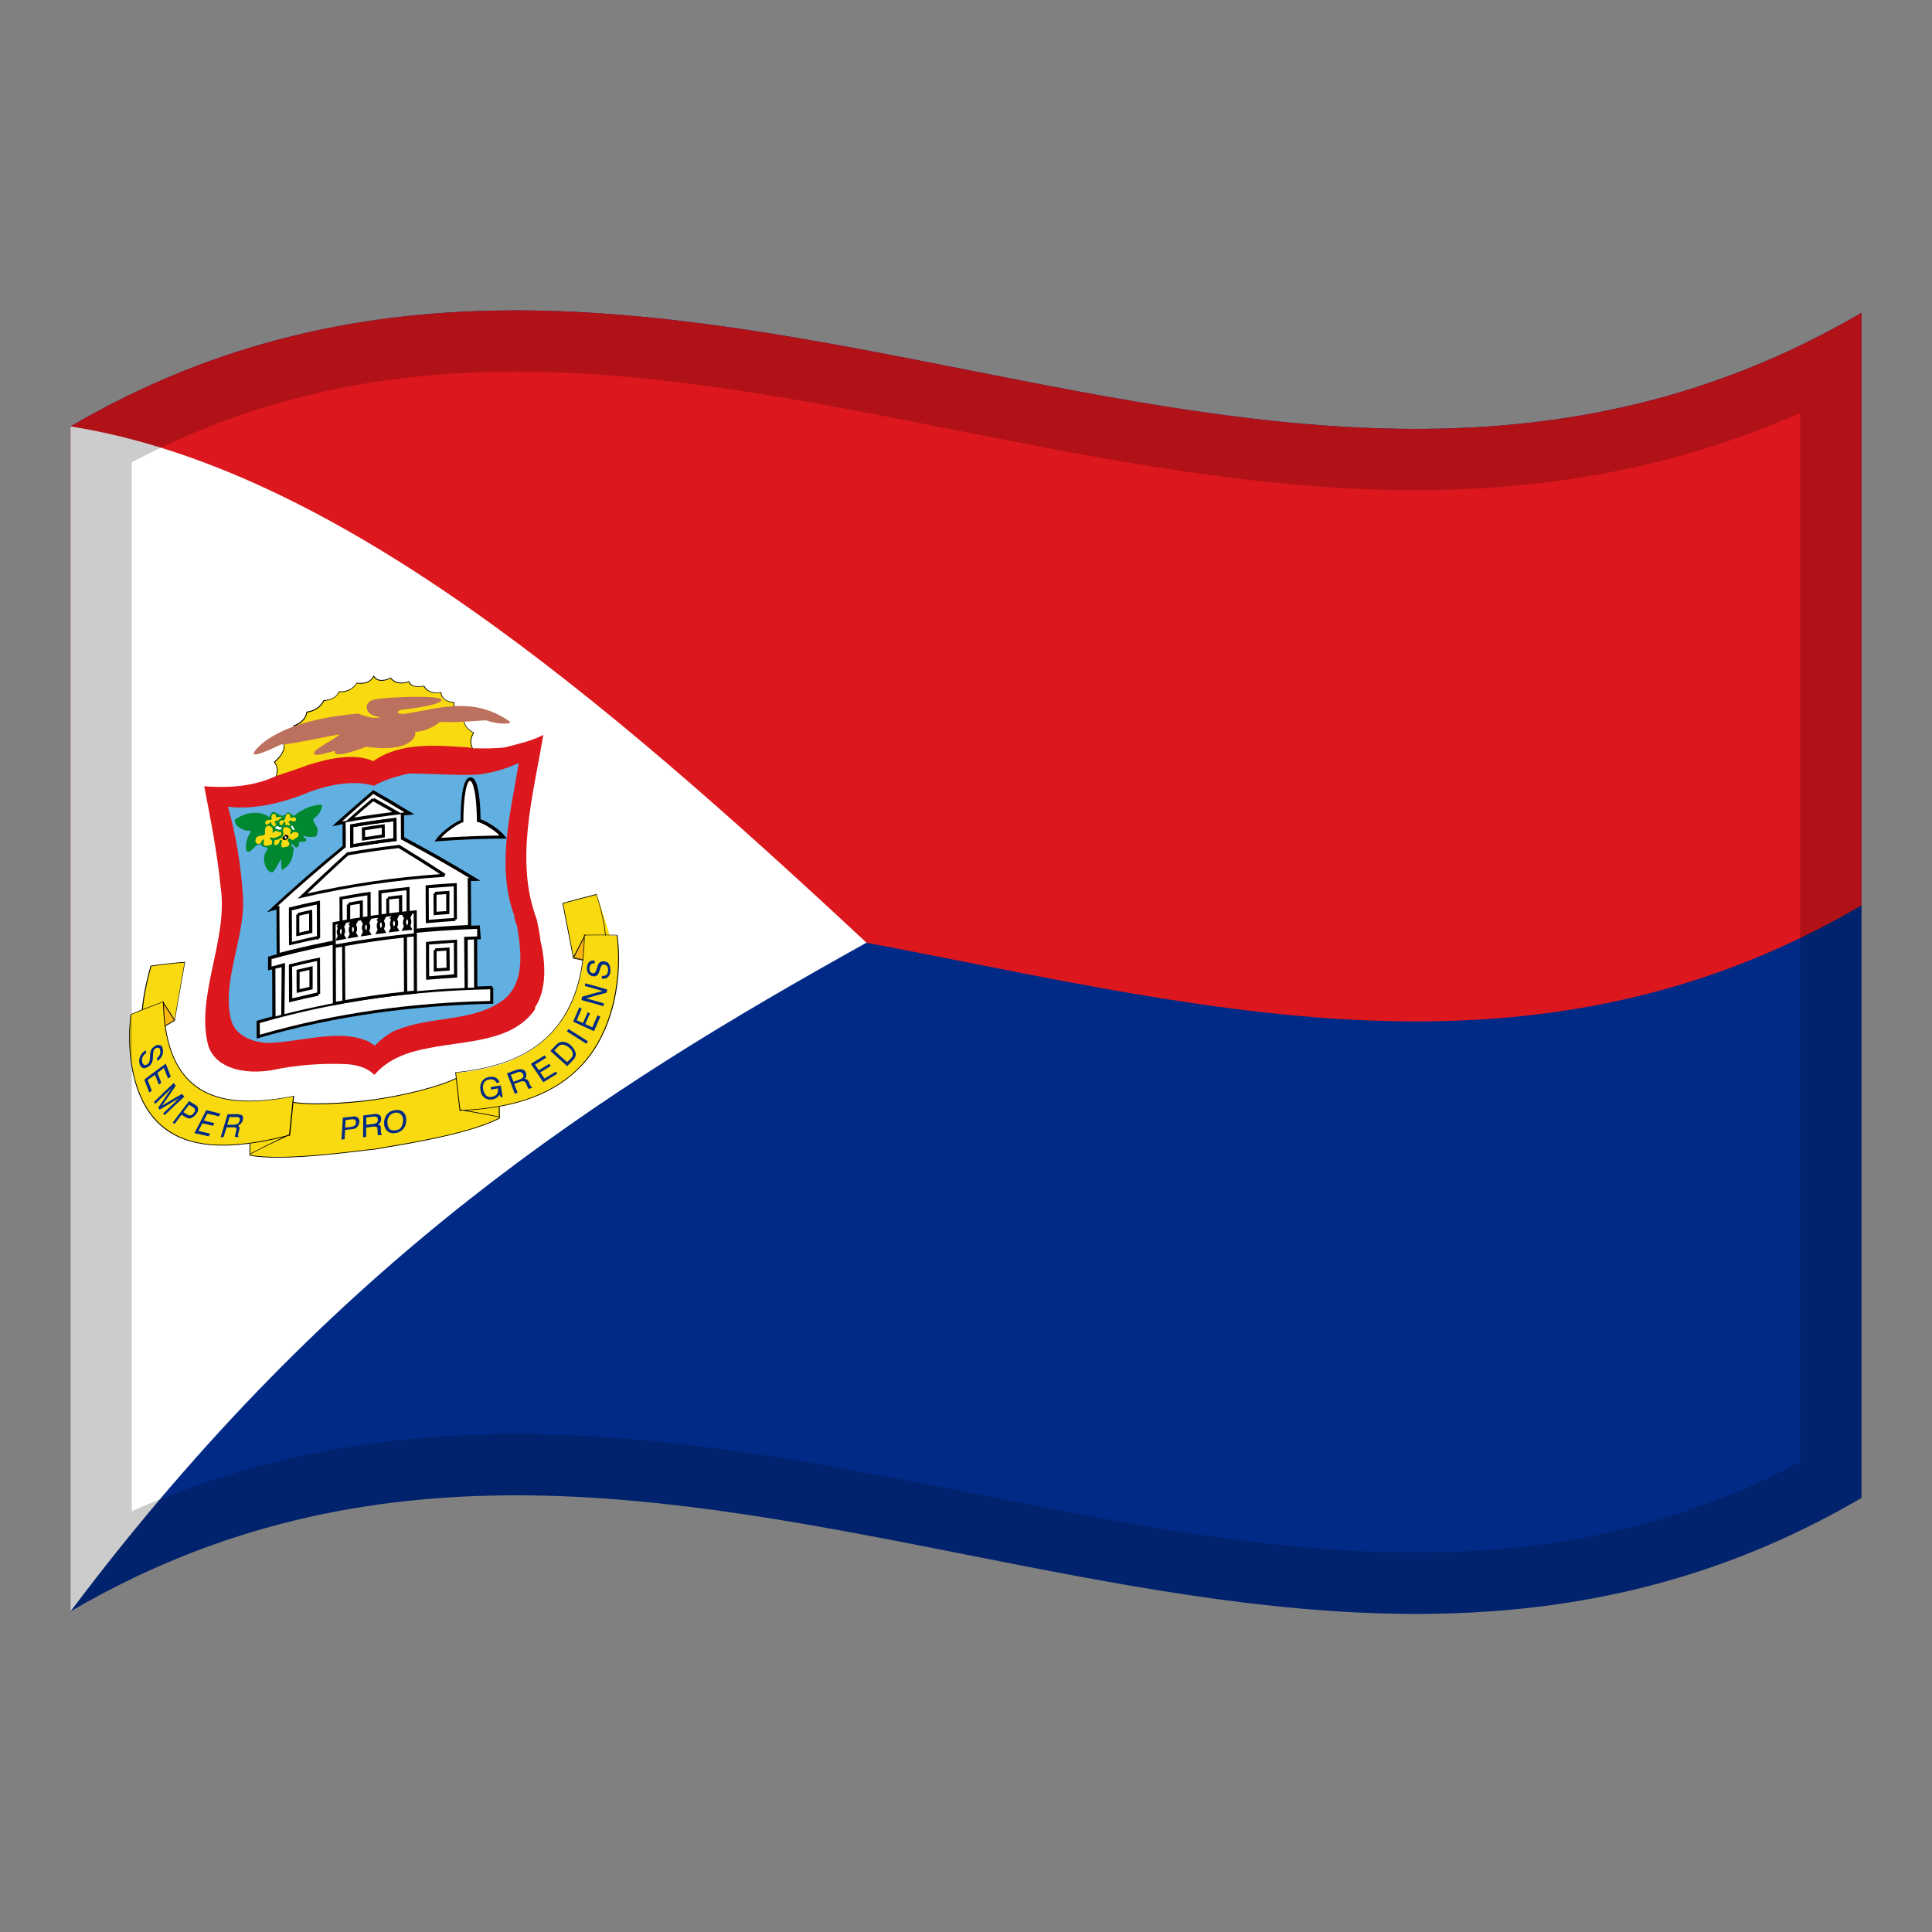 <?xml version="1.0" encoding="utf-8"?>
<!-- Generator: Adobe Illustrator 24.2.0, SVG Export Plug-In . SVG Version: 6.00 Build 0)  -->
<svg version="1.1" id="Layer_1" xmlns="http://www.w3.org/2000/svg" xmlns:xlink="http://www.w3.org/1999/xlink" x="0px" y="0px"
	 viewBox="0 0 1260 1260" style="enable-background:new 0 0 1260 1260;" xml:space="preserve">
<rect x="0" y="0" width="1260" height="1260" fill="#808080" stroke="none"/>
<style type="text/css">
	.st0{fill:#012A87;}
	.st1{fill:#DC171D;}
	.st2{fill:#FFFFFF;}
	.st3{fill:#FFFF00;}
	.st4{fill:#F9D90F;}
	.st5{fill:#62AFE1;}
	.st6{fill:#7E7E7E;}
	.st7{fill:#F9B60F;}
	.st8{fill:#BC715F;}
	.st9{fill:#008830;}
	.st10{opacity:0.2;enable-background:new    ;}
</style>
<g>
	<g>
		<path class="st0" d="M46,278.1v772.8c389.3-228,778.7,153.9,1168-74V204C824.7,432,435.3,50.2,46,278.1z"/>
		<path class="st1" d="M46,278.1v386.4c389.3-228,778.7,153.9,1168-74V204C824.7,432,435.3,50.2,46,278.1z"/>
		<path class="st2" d="M46,278.1v772.8c173-230.1,346.1-339.8,519.1-436.1C392.1,453.6,219,305.6,46,278.1z"/>
		<path class="st3" d="M302.8,467.5c0,0-7.2-1.5-6.7-9.3c0,0-7.8,0-8.5-6.5c0,0-7.8,1.9-11.2-4.2c0,0-7.6,2.2-9.8-2.8
			c0,0-7.4,3.4-11.7-2.3c0,0-7.8,4.1-11-1.3c-3.2,6.3-11,4.4-11,4.4c-2.3,3.9-6.9,6.2-11.7,5.7c-2.1,5.7-9.7,5.7-9.7,5.7
			c-2,4.1-6.3,7-11.2,7.6c-0.7,6.7-8.5,9.1-8.5,9.1c0.6,7.8-6.6,11.3-6.6,11.3c1.9,6.1-6.1,12.3-6.1,12.3c3.8,4.5,0.6,10.4,0.6,10.4
			c-0.1,1.9-0.1,3.7-0.2,5.6c43-11.3,85.9-17,129-18.5l0,0c0.1-2,0.1-4,0.2-6c-1.9-3.4-1.8-7.5,0.5-10.6
			C308.9,478.1,300.9,474.1,302.8,467.5z"/>
		<path class="st4" d="M308.2,494.6L308.2,494.6z"/>
		<path class="st4" d="M302.8,467.5c0,0-7.2-1.5-6.7-9.3c0,0-7.8,0-8.7-6.5c0,0-7.8,1.9-11.2-4.2c0,0-7.6,2.2-9.8-2.8
			c0,0-7.4,3.4-11.7-2.3c0,0-7.8,4.1-11.1-1.3c-3.2,6.3-11,4.4-11,4.4c-4.3,6.9-11.7,5.7-11.7,5.7c-2.1,5.7-9.7,5.7-9.7,5.7
			c-2,4.1-6.3,7-11.2,7.6c-0.7,6.7-8.5,9.1-8.5,9.1c0.6,7.8-6.6,11.3-6.6,11.3c1.9,6.1-6.1,12.3-6.1,12.4c3.8,4.5,0.6,10.4,0.6,10.4
			c-0.1,1.9-0.1,3.7-0.2,5.6c43-11.3,85.9-17,128.9-18.5l0.2-6c-1.9-3.4-1.8-7.5,0.5-10.6C308.8,478.1,300.9,474.1,302.8,467.5z"/>
		<path class="st4" d="M308.1,494.6L308.1,494.6L308.1,494.6z"/>
		<path d="M303,467.6l0.1-0.2h-0.2c-1.2-0.3-2.5-0.9-3.5-1.7c-2.3-1.8-3.3-4.2-3.1-7.5v-0.3h-0.2c-1.3-0.1-2.7-0.3-3.9-0.8
			c-2.6-0.9-4.2-3-4.4-5.6v-0.2l-0.2,0.1c-0.1,0-7.6,1.8-10.9-4.1l-0.1-0.1h-0.2c-0.1,0-7.4,2.1-9.5-2.7l-0.1-0.2h-0.3
			c-0.1,0-7.3,3.1-11.5-2.3l-0.1-0.1l-0.2,0.1c-0.1,0-7.6,4-10.8-1.2l-0.2-0.3l-0.2,0.4c-3.1,6-10.7,4.3-10.7,4.3h-0.2v0.1
			c-2.2,3.8-6.8,6-11.5,5.6h-0.2l-0.1,0.2c-2,5.5-9.3,5.5-9.4,5.5H211l-0.1,0.2c-2,4-6.1,6.8-10.9,7.3h-0.2v0.2
			c-0.7,6.4-8.2,8.8-8.3,8.8l-0.2,0.1v0.2c0.3,3-0.8,6-3,8.3c-0.9,1-2.2,2-3.4,2.7l-0.2,0.1l0.1,0.2c1.9,5.8-5.9,12-6,12.1l-0.2,0.2
			l0.1,0.2c3.7,4.3,0.7,10.1,0.6,10.2v0.1l-0.2,5.9c43-11.3,85.9-17,129-18.6h0.2v-0.2h0.2c0-2,0.1-4,0.1-6v-0.1v-0.1
			c-1.9-3.3-1.6-7.2,0.5-10.4l0.1-0.2l-0.2-0.1C308.8,477.8,301.2,473.9,303,467.6z M308.1,488.7c0,1.9-0.1,3.8-0.1,5.7
			c-42.8,1.6-85.6,7.1-128.4,18.4l0.2-5.2c0.3-0.6,2.9-6.2-0.5-10.4c1.3-1.2,7.5-6.7,6-12.3c4.2-2.4,6.8-6.7,6.6-11.2
			c1.3-0.5,7.6-3,8.4-9c4.8-0.6,9.1-3.5,11.1-7.6c1.1-0.1,7.6-0.5,9.7-5.7c4.8,0.4,9.4-1.9,11.7-5.7c1.1,0.2,7.8,1.3,10.9-4.2
			c3.2,4.6,9.8,1.6,11,1c4,5,10.5,2.8,11.7,2.3c2.1,4.5,8.7,3.1,9.8,2.8c3.2,5.4,9.8,4.5,11.1,4.2c0.9,5.8,7.2,6.4,8.5,6.5
			c-0.3,6.1,4.1,8.7,6.7,9.3c-1.4,6,4.7,9.7,6.1,10.4C306.4,481.2,306.3,485.3,308.1,488.7L308.1,488.7z"/>
		<path class="st1" d="M350.1,599.8c-14.7-38.7-2.1-81.9,4.2-120.5c-7.7,4-16.4,5.9-24.9,8.1c-6.9,0.9-14.5,0.7-21.4,0.6l-2.9-0.6
			l0,0c-20.3-1.2-43.6-3.7-61.6,9c-12.1-5.4-28.8-1.9-43.2,2.7c-7.7,3.1-16.9,5.5-25,9l-1.2,0.5c-14.7,5-28.1,5.1-40.9,4.2
			c4.1,21.4,8.5,43.3,10.8,66.5c4.8,33.7-16.9,71.3-8,103.2c5.4,14.8,24,18.2,41,15.5c16.1-3.4,32.4-4.7,48.9-4
			c2.8,0.2,5.7,0.6,8.3,1.4c3.8,1,7.2,2.9,10,5.6c9.3-10.9,22.8-15.2,36.2-17.6c24.1-4.9,53.8-3.8,68.5-25.1V657
			c8-11.8,6.9-30,3.5-43.7C352.1,608.5,350.9,604.3,350.1,599.8z"/>
		<path class="st5" d="M335.4,597.2L335.4,597.2c-11.9-32.8-2.3-67,2.9-99.6c-8.5,3.8-17.5,6.7-27.3,7.6
			c-14.7,0.6-30.1-0.8-44.4-0.7c-7.5,1.6-15.7,4-22.7,8c-12.7-3.9-28.4-1-41.9,3.9c-18.2,7.7-37.1,11.7-53.3,9.7
			c5.3,19,8.4,38.3,9.7,57.9c2,26.9-14.3,55.9-7.6,81.5c2.7,9.7,13.5,14.3,24,14.7c20.8-0.6,44.7-8.8,63.1-1.9
			c2.6,0.7,4.6,2.5,6.6,3.6c3.2-3.4,9.3-8.3,13.8-10c22.4-9.2,47.7-5.5,67.1-17.8c17.5-10.6,14.7-32.8,11.9-49.7
			C336.7,601.7,335.3,599.7,335.4,597.2z"/>
		<path class="st2" d="M262.6,546.7c0-5.2,0-10.5-0.1-15.8l4.5-0.5c-7.8-4.7-15.8-9.3-23.6-13.9c-7.8,6.7-15.7,13.7-23.5,20.7
			c1.5-0.3,3-0.5,4.5-0.8l0.1,15.8c-15.7,12.9-31.3,26.6-47.1,40.8l3.7-0.9c0,10.2,0.1,20.4,0.2,30.7
			c41.6-10.9,83.1-16.6,124.7-18.4l0,0c-0.1-10.2-0.1-20.5-0.2-30.7l3.8-0.1C294.1,564,278.4,555.1,262.6,546.7z"/>
		<path d="M263.6,546l-0.1-14.2c2.3-0.2,4.4-0.5,6.7-0.7c-9-5.5-17.8-10.7-26.8-15.8c-8.9,7.7-17.8,15.4-26.7,23.5
			c2.3-0.4,4.4-0.8,6.7-1.3c0,4.7,0,9.5,0.1,14.2c-16.5,13.5-33,27.9-49.4,43.2c2.1-0.5,4.1-1.2,6.2-1.7c0,10.2,0.1,20.4,0.2,30.7
			c41.9-11.1,83.8-16.8,125.8-18.6h0.6c0.1-0.3,0.3-0.5,0.4-0.8c-0.1-10-0.1-20-0.2-29.9l6.2-0.2C296.7,564.3,280.2,554.8,263.6,546
			z M305,572.6l0.2,30.7c-40.9,1.8-81.8,7.4-122.8,18.1c-0.1-10.2-0.1-20.4-0.2-30.7l-1.3,0.3c14.8-13.5,29.8-26.4,44.6-38.5
			c0-5.8,0-11.5-0.1-17.2l-2.4,0.4c6.8-6.1,13.6-12.1,20.4-17.9c6.8,3.9,13.7,7.9,20.5,12l-2.5,0.3c0,5.8,0.1,11.5,0.1,17.3
			c14.9,7.9,29.9,16.3,44.8,25.3L305,572.6z"/>
		<path class="st2" d="M168.4,666.6l0.1,9.6c50.8-14.7,101.6-21.3,152.3-22.4c0-3.2,0-6.4,0-9.6l0,0
			C269.9,645.2,219.1,651.8,168.4,666.6z"/>
		<path d="M320.9,644.1c0-0.3,0.1-0.6,0.1-0.9l-1.3-0.4v0.3c-50.5,1.2-100.8,7.7-151.4,22.4l-1,0.3l0.1,11.5
			c51.4-15,102.9-21.6,154.3-22.7c0-3.6,0-7,0-10.6L320.9,644.1z M169.5,674.8l-0.1-7.6c50.1-14.5,100.2-21,150.3-22
			c0,2.5,0,5,0,7.6C269.6,653.9,219.5,660.4,169.5,674.8z"/>
		<path class="st2" d="M184.6,629.2c-2.1,0.5-4.1,1.2-6.2,1.7l0,0c2.1-0.5,4.1-0.9,6.2-1.5V629.2z"/>
		<path class="st2" d="M178.4,630.9c0,10.8,0.1,21.6,0.1,32.3c1.9-0.5,3.8-1.1,5.7-1.5l0.3-32.3
			C182.6,629.8,180.5,630.3,178.4,630.9z"/>
		<path class="st2" d="M184.3,662v-0.3l0,0V662z"/>
		<path class="st2" d="M303.7,644.6v-0.4l0,0V644.6z"/>
		<path class="st2" d="M311.8,604.5c-45.3,1.6-90.7,7.6-136.1,20.1v6.9l2.7-0.6v-0.1c2.1-0.5,4.1-1.2,6.2-1.7v0.3l0,0
			c-0.1,10.8-0.2,21.5-0.4,32.3c38.9-9.9,79-15.8,119.5-17.4c-0.1-10.8-0.2-21.6-0.3-32.5c2.1-0.1,4.1-0.2,6.3-0.3l0,0l2.3-0.1
			L311.8,604.5z"/>
		<path class="st2" d="M303.4,611.8c0.1,10.8,0.2,21.6,0.3,32.5l0,0C303.6,633.5,303.6,622.6,303.4,611.8c2.2-0.1,4.2-0.2,6.2-0.2
			l0,0C307.5,611.5,305.4,611.6,303.4,611.8z"/>
		<path class="st2" d="M303.7,644.3c2.1-0.1,4-0.2,6.1-0.2l-0.1-32.5c-2.1,0.1-4.1,0.2-6.1,0.2C303.6,622.6,303.6,633.4,303.7,644.3
			z"/>
		<path d="M193.4,632.5c0,5,0,10.1,0.1,15.1c3.5-0.8,6.9-1.7,10.4-2.4c0-5,0-10.1,0-15.1C200.4,630.9,196.9,631.7,193.4,632.5z
			 M195.4,645.1c0-3.7,0-7.5,0-11.1c2.2-0.5,4.2-0.9,6.4-1.5c0,3.7,0,7.5,0,11.1C199.7,644.2,197.6,644.6,195.4,645.1L195.4,645.1z"
			/>
		<path d="M277.8,614.3c0,8.2,0,16.5,0.1,24.7c6.8-0.6,13.5-1,20.3-1.5l-0.1-24.7C291.3,613.2,284.5,613.6,277.8,614.3z
			 M279.9,636.7l-0.1-20.7c5.4-0.4,10.8-0.8,16.2-1.2c0,6.8,0.1,13.8,0.1,20.6C290.7,635.9,285.4,636.3,279.9,636.7z"/>
		<path d="M293.1,596.1c0-5,0-10.1,0-15.1c-3.1,0.2-6.3,0.4-9.4,0.6v1l-1,0.1l0.1,14.2C286.1,596.6,289.6,596.3,293.1,596.1z
			 M291,583.1c0,3.7,0,7.5,0,11.1c-2.1,0.1-4.2,0.3-6.3,0.4c0-3.7,0-7.5,0-11.1C286.8,583.4,288.9,583.3,291,583.1L291,583.1z"/>
		<path d="M297,600.6v-1l1-0.1l-0.1-23.6c-6.8,0.4-13.5,0.8-20.3,1.5c0,8.2,0,16.5,0.1,24.7C284.1,601.5,290.6,601,297,600.6z
			 M295.9,578c0,6.9,0.1,13.8,0.1,20.7c-5.5,0.3-10.8,0.7-16.3,1.2l-0.1-20.7C285.1,578.8,290.5,578.4,295.9,578z"/>
		<path d="M312.9,603.5c-46,1.5-92.1,7.6-138.1,20.4v8.9l2.7-0.6c0,10.5,0.1,21,0.1,31.4l2.1-0.5c0-10.5-0.1-20.9-0.1-31.4
			c1.3-0.3,2.8-0.6,4.1-0.9l-0.3,31.7l2.1-0.5c0.1-11.2,0.2-22.5,0.4-33.7l0,0V628c-2.8,0.7-5.5,1.5-8.2,2.2l0,0l-0.6,0.2v-4.9
			c44.7-12.2,89.4-18.2,134.1-19.7c0,1.7,0,3.3,0,4.9c-2.9,0.1-5.7,0.2-8.5,0.3l0.3,33.9l0,0l2.1-0.1l-0.1-31.9l4.1-0.2l0.1,31.5
			l2.1-0.1c0-10.5-0.1-21-0.1-31.5h2.4L312.9,603.5z"/>
		<path d="M262.3,598.8c0-5,0-10.1,0-15.1c-3.1,0.3-6.3,0.7-9.4,1.2v1l-1,0.1c0,4.7,0,9.5,0.1,14.2
			C255.4,599.6,258.8,599.2,262.3,598.8z M260.2,585.9c0,3.7,0,7.5,0,11.1c-2.1,0.2-4.2,0.5-6.3,0.7l-0.1-11.1
			C256,586.3,258.1,586.1,260.2,585.9z"/>
		<path d="M266.2,603.1v-1l1-0.1c0-7.9-0.1-15.8-0.1-23.6c-6.8,0.7-13.5,1.5-20.3,2.4c0,8.2,0.1,16.4,0.1,24.7
			C253.4,604.6,259.8,603.8,266.2,603.1z M265.1,580.6c0,6.9,0.1,13.8,0.1,20.7c-5.5,0.5-10.8,1.2-16.3,1.9l-0.1-20.6
			C254.3,581.8,259.7,581.2,265.1,580.6L265.1,580.6z"/>
		<path d="M188.4,629l0.1,24.7c6.4-1.6,12.9-3,19.3-4.4v-1l1-0.2c0-7.9-0.1-15.8-0.1-23.6C201.9,625.7,195.2,627.3,188.4,629z
			 M190.6,651.1c0-6.8,0-13.8-0.1-20.6c5.5-1.4,10.8-2.6,16.3-3.8c0,6.8,0,13.8,0.1,20.6C201.4,648.5,196,649.8,190.6,651.1
			L190.6,651.1z"/>
		<path d="M206.7,612.5v0.6l2.1-1.5l-0.1-24.3c-6.8,1.4-13.5,2.9-20.3,4.6c0,8.2,0,16.4,0.1,24.6
			C194.5,615.2,200.6,613.7,206.7,612.5z M206.6,589.9l0.1,20.6c-5.5,1.2-10.8,2.4-16.3,3.8c0-6.8,0-13.8-0.1-20.6
			C195.8,592.3,201.1,591.1,206.6,589.9z"/>
		<path d="M203.7,608.4c0-5,0-10.1-0.1-15.1c-3.1,0.6-6.3,1.4-9.4,2.1v0.9l-1,0.2c0,4.7,0,9.5,0,14.1
			C196.8,610,200.3,609.1,203.7,608.4z M201.6,595.7c0,3.7,0,7.5,0,11.1c-2.2,0.4-4.2,0.9-6.4,1.5c0-3.7,0-7.5,0-11.1
			C197.4,596.6,199.6,596.2,201.6,595.7z"/>
		<path d="M283.8,618.5v1l-1,0.1c0,4.7,0.1,9.5,0.1,14.1c3.5-0.3,6.9-0.5,10.4-0.7l-0.1-15.1C290,618.1,286.9,618.3,283.8,618.5z
			 M284.8,631.5l-0.1-11.1c2.2-0.1,4.2-0.3,6.4-0.4c0,3.7,0,7.5,0.1,11.1C289.1,631.3,287,631.4,284.8,631.5z"/>
		<path d="M241.8,606.2c0-8.2-0.1-16.4-0.1-24.6c-6.8,0.9-13.5,2.1-20.3,3.4l0.1,24.7C228.2,608.3,235,607.2,241.8,606.2z
			 M239.6,583.9c0,6.8,0,13.8,0.1,20.6c-5.5,0.8-10.8,1.7-16.3,2.7c0-6.8,0-13.8-0.1-20.6C228.8,585.6,234.3,584.8,239.6,583.9z"/>
		<path d="M236.7,602.3c0-5,0-10.1-0.1-15.2c-3.1,0.5-6.3,1-9.4,1.6v1.1l-1,0.2c0,4.7,0,9.5,0,14.1
			C229.8,603.4,233.3,602.7,236.7,602.3z M234.7,589.4c0,3.7,0,7.5,0,11.1c-2.2,0.3-4.2,0.6-6.3,1c0-3.7,0-7.3,0-11.1L234.7,589.4z"
			/>
		<path class="st2" d="M270.7,594.7c-17.7,1.7-35.3,4.2-52.8,7.6c0.1,17.4,0.1,34.8,0.2,52.2c17.5-3.4,35.1-5.9,52.8-7.6
			C270.9,629.5,270.8,612.1,270.7,594.7L270.7,594.7z"/>
		<path d="M258.6,548.5l-0.1-15.1c-10.1,1.2-20.1,2.6-30.2,4.4c0,5,0,10.1,0.1,15.1C238.5,551.2,248.6,549.7,258.6,548.5z
			 M256.5,535.6c0,3.7,0,7.5,0,11.1c-8.8,1-17.4,2.3-26.2,3.8c0-3.7,0-7.5,0-11.1C239.1,537.9,247.8,536.7,256.5,535.6L256.5,535.6z
			"/>
		<path d="M271.8,593.6c-18.4,1.8-36.8,4.4-54.9,7.9l0.2,54.2c18.1-3.5,36.5-6.1,54.9-7.8c-0.1-17.7-0.1-35.5-0.2-53.2V593.6z
			 M218.9,603.1c17-3.3,33.9-5.6,50.9-7.3l0.1,12.9c-17,1.7-33.9,4.1-50.9,7.2C218.9,611.8,218.9,607.4,218.9,603.1L218.9,603.1z
			 M219.1,653.3l-0.1-35.2l4.1-0.7l0.2,35.2L219.1,653.3z M225.2,652.2c-0.1-11.8-0.1-23.5-0.2-35.2c12.8-2.3,25.5-4.1,38.3-5.5
			l0.2,35.3C250.8,648.1,238,649.9,225.2,652.2L225.2,652.2z M265.6,646.5l-0.2-35.3c1.4-0.2,3-0.3,4.4-0.4
			c0,11.8,0.1,23.5,0.1,35.3L265.6,646.5z"/>
		<path d="M226.4,555.9c-10.8,9.8-21.5,19.8-32.3,30.2c31.4-7.5,63.6-12.2,95.9-14.3v-1c0.2-0.3,0.4-0.5,0.6-0.8
			c-10-6.6-20.1-12.9-30.1-19C249.2,552.3,237.9,553.9,226.4,555.9z M200.4,582.7c9-8.5,17.8-16.8,26.8-24.9
			c10.9-1.9,21.8-3.5,32.8-4.7c9,5.5,18,11.1,27,17C257.8,572.1,228.8,576.4,200.4,582.7L200.4,582.7z"/>
		<path d="M228.4,537.7l0.1,15.1c10.1-1.7,20.1-3.2,30.2-4.4l-0.1-15.1C248.5,534.5,238.4,535.9,228.4,537.7z M230.5,550.5
			c0-3.7,0-7.5,0-11.1c8.7-1.5,17.4-2.7,26.2-3.8c0,3.7,0,7.5,0,11.1C247.9,547.8,239.2,549.1,230.5,550.5z"/>
		<path d="M244,520.4l-0.6,0.9l-0.6-0.7c-6.1,5.1-12.1,10.4-18.1,15.8l0,0c12.6-2.2,25-4.1,37.6-5.5l0,0
			C256.2,527.3,250.1,523.9,244,520.4z M231,533.2c4.1-3.6,8.2-7.1,12.4-10.6c4.1,2.3,8.3,4.6,12.5,7
			C247.6,530.7,239.3,531.8,231,533.2L231,533.2z"/>
		<path d="M236,539.7l0.1,8.6c4.9-0.8,10-1.5,14.9-2.2l-0.1-8.6C246,538.1,241,538.9,236,539.7z M238.1,545.9v-4.5
			c3.6-0.5,7.3-1,10.9-1.6c0,1.5,0,3,0,4.5C245.4,544.9,241.7,545.4,238.1,545.9L238.1,545.9z"/>
		<path class="st2" d="M312.3,535.1c0-9-1.1-27.3-5.6-27l0,0c-4.5,0.1-5.5,18.4-5.5,27.5c-3.8,1.3-12.2,7-15.9,12.1
			c14.3-1.1,28.6-1.7,43-1.8C324.6,541.1,316.2,535.9,312.3,535.1z"/>
		<path d="M220.4,602.3v1l-0.9,0.6l0.8,1.3c-0.9,1.7-0.9,3.6,0,5.2l-1.5,3.1c2.4-0.4,4.7-0.8,7.1-1.3l-1.5-2.5
			c0.9-1.6,0.9-3.6,0-5.1c0.5-1.2,1.1-2.2,1.6-3.4l0,0C224.1,601.7,222.2,602,220.4,602.3z M222.5,604l-0.2,0.4l-0.2-0.3L222.5,604z
			 M222.1,611l0.2-0.3l0.1,0.2L222.1,611z M222.3,609.5L222.3,609.5c-0.2-0.3-1.2-2.3,0-3.8l0.1-0.1
			C223.1,606.9,223.1,608.4,222.3,609.5z"/>
		<path d="M313.4,534.3c0-4.4-0.4-22.7-4.5-26.5c-0.5-0.5-1.2-0.8-2.1-0.8l0,0l0,0c-0.8,0-1.5,0.4-2.1,0.9c-3.9,4-4.3,20.7-4.3,26.9
			c-4.1,1.7-11.9,7.1-15.7,12.2l-1.3,1.8c15.7-1.2,31.4-1.9,47.1-1.9l-1.2-1.6C325.4,540.5,317.5,535.6,313.4,534.3z M287.6,546.4
			c4-4.4,10.8-8.9,13.9-10l0.7-0.2v-0.7c0-10.7,1.1-23.4,3.7-26c0.3-0.3,0.5-0.4,0.6-0.3c0-0.3,0-0.6,0-0.9v0.9c0.1,0,0.3,0,0.6,0.3
			c2.6,2.4,3.9,14.8,3.9,25.7v0.7l0.7,0.2c3.2,0.7,10,4.6,14.1,8.8C313.3,545.1,300.5,545.6,287.6,546.4L287.6,546.4z"/>
		<path d="M228.2,600.9v1l-0.9,0.6l0.8,1.4c-0.9,1.7-0.9,3.6,0,5.2l-1.5,3c2.4-0.4,4.7-0.8,7.1-1.2c-0.5-0.8-1-1.8-1.5-2.6
			c0.9-1.6,0.9-3.6,0-5.1c0.5-1,1.1-2.2,1.6-3.3C231.9,600.3,230.1,600.6,228.2,600.9z M230.4,602.6l-0.2,0.4l-0.2-0.3L230.4,602.6z
			 M229.9,609.7l0.1-0.3l0.1,0.2L229.9,609.7z M230.2,608.2L230.2,608.2c-0.2-0.4-1.2-2.3,0-3.8l0.1-0.1l0,0
			C230.2,604.3,231.6,605.9,230.2,608.2L230.2,608.2z"/>
		<path d="M235.1,599.8c0.5,0.9,1,1.8,1.6,2.7c-0.9,1.7-0.9,3.6,0,5.2c-0.5,1-1,2-1.5,3c2.4-0.3,4.7-0.7,7.1-1
			c-0.5-0.9-1-1.8-1.5-2.7c0.9-1.6,0.9-3.6,0-5.1l1.6-3.3C239.9,599,237.5,599.4,235.1,599.8z M238.9,601.3l-0.2,0.4l-0.2-0.3
			L238.9,601.3z M238.6,608.3l0.2-0.3l0.1,0.2L238.6,608.3z M238.7,606.8L238.7,606.8c-0.2-0.4-1.2-2.3,0-3.8l0.1-0.1
			C239.5,604.1,239.5,605.7,238.7,606.8L238.7,606.8z"/>
		<path d="M255.1,596.9v1l-0.9,0.6c0.3,0.4,0.5,0.9,0.8,1.4c-0.9,1.7-0.9,3.6-0.1,5.2c-0.5,1-1,2-1.5,3c2.4-0.3,4.7-0.6,7.1-0.8
			l-1.5-2.7c0.9-1.6,0.9-3.5,0-5.1c0.5-1,1.1-2.1,1.6-3.3C258.8,596.5,256.9,596.7,255.1,596.9z M257.1,598.7l-0.2,0.4l-0.2-0.3
			L257.1,598.7z M256.8,605.8l0.2-0.3l0.2,0.3H256.8z M256.9,604.3L256.9,604.3c-0.3-0.4-1.2-2.3,0-3.8l0.1-0.1
			C257.9,601.7,257.8,603.1,256.9,604.3L256.9,604.3z"/>
		<path d="M246.4,598.1v1l-0.8,0.6l0.8,1.4c-0.9,1.7-0.9,3.6-0.1,5.2c-0.5,1-1,2-1.5,3c2.4-0.3,4.7-0.6,7.1-0.9l-1.5-2.7
			c0.9-1.6,0.9-3.5,0-5.1c0.5-1,1.1-2.2,1.6-3.3C250.1,597.6,248.3,597.9,246.4,598.1z M248.6,599.8l-0.2,0.4l-0.2-0.3L248.6,599.8z
			 M248.3,606.9l0.2-0.3l0.2,0.3H248.3z M248.4,605.3L248.4,605.3c-0.3-0.4-1.2-2.4,0-3.8l0.1-0.1
			C249.3,602.7,249.2,604.3,248.4,605.3L248.4,605.3z"/>
		<path d="M261.9,596.2c0.5,0.9,1.1,1.9,1.6,2.7c-0.9,1.7-0.9,3.6-0.1,5.2l-1.5,3c2.4-0.3,4.7-0.5,7.1-0.7l-1.4-2.7
			c0.9-1.6,0.9-3.6,0-5.1c0.5-1,1.1-2.1,1.6-3.3C266.7,595.6,264.4,595.9,261.9,596.2z M265.7,597.8l-0.2,0.4l-0.2-0.4H265.7z
			 M265.3,604.8l0.2-0.3l0.2,0.3H265.3z M265.5,603.4l-0.1,0.1c-0.2-0.4-1.2-2.4,0-3.9l0.1-0.1C266.4,600.6,266.4,602.2,265.5,603.4
			L265.5,603.4z"/>
		<path class="st4" d="M244.7,717.1L244.7,717.1z"/>
		<path class="st4" d="M300.2,701.9c-11.4,6.4-35.7,12.3-55.5,15.2l0,0c-19.8,2.6-44.8,4-56.2,1.2c-8.3,1.4-16.8,2.9-25.1,4.7
			l-0.3,30.5c21.3,4.3,71-2.9,81.8-3.9c10.8-2.1,59.8-8.9,81.1-20.3l-0.5-30.3C316.9,699.7,308.5,700.8,300.2,701.9z"/>
		<path d="M300.1,701.7L300.1,701.7c-11,6.1-34.5,12.1-55.1,15.1l-0.5,0.1l0,0c-20.7,2.8-45.3,3.8-56.1,1.2
			c-8.4,1.4-16.8,2.9-25.2,4.7H163l-0.3,30.7v0.1h0.1c21.7,4.4,71.2-3,81.4-3.9l0.9-0.1c10.1-2,59.2-8.8,80.8-20.2l0.1-0.1
			c-0.2-10.3-0.3-20.5-0.5-30.8C317,699.5,308.5,700.5,300.1,701.7z M244.6,716.9L244.6,716.9z M245.1,749.1l-0.4,0.1
			c-9.1,0.7-59.5,8.3-81.5,4c0.1-10,0.2-20.1,0.3-30c8.2-1.8,16.6-3.3,24.8-4.6c10.9,2.7,35.6,1.7,56.3-1.2l0,0l0.4-0.1
			c20.6-3,44.2-9,55.2-15.1c8.2-1.2,16.5-2.1,24.7-3l0.5,29.9C304,740.4,255.2,747.1,245.1,749.1z"/>
		<path class="st4" d="M98.4,629.9c-9.1,31.2-5.5,48.2-5.5,48.2c7-4.3,13.9-8.4,20.9-12.4c2.3-12.7,4.4-25.5,6.7-38.2
			C113.1,628.1,105.8,629,98.4,629.9L98.4,629.9z"/>
		<path d="M98.4,629.8l-0.2,0.1c-9,30.9-5.6,48.2-5.5,48.3v0.2c7-4.4,14.1-8.5,21.1-12.5l0.2-0.1c2.2-12.8,4.4-25.6,6.7-38.3v-0.2
			C113.3,627.9,105.9,628.7,98.4,629.8L98.4,629.8z M120.3,627.8c-2.2,12.6-4.4,25.2-6.6,37.8c-6.8,3.9-13.7,8-20.5,12.2
			c-0.3-2-2.8-18.9,5.5-47.6C105.8,629.2,113,628.3,120.3,627.8L120.3,627.8z"/>
		<path class="st6" d="M93,678.1c7-4.4,13.9-8.7,20.9-12.8c-2.6-4-5.2-7.9-7.6-11.8C101.7,661.6,97.4,669.8,93,678.1z"/>
		<path class="st7" d="M106.1,653.5c-4.4,8.1-8.9,16.3-13.2,24.6c7-4.4,13.9-8.7,20.9-12.8l0,0C111.3,661.3,108.7,657.4,106.1,653.5
			z"/>
		<path d="M106.2,653c-4.6,8.5-9.3,17-13.8,25.6c7.1-4.6,14.3-8.9,21.4-13.1v-0.2l0.2-0.2C111.5,661.1,108.8,657,106.2,653z
			 M93.5,677.5c4.2-7.9,8.4-15.8,12.7-23.5c2.5,3.8,4.9,7.6,7.3,11.3C106.8,669.2,100.2,673.3,93.5,677.5z"/>
		<path class="st4" d="M106.6,653.4c-7.1,2.5-14.2,5.2-21.3,8.2l0,0c-2.1,17.1-1.1,46.2,12.8,64.7c13.9,19,40.8,27.5,90.8,14.1
			c0.8-8.5,1.8-17,2.6-25.5c-41.1,8.6-62.2-0.6-73-16.1C107.5,683.6,106.8,662.2,106.6,653.4z"/>
		<path d="M118.5,698.6c-10.9-15.4-11.5-37.1-11.7-45.3v-0.2c-7.1,2.5-14.1,5.2-21.2,8.2l0,0l-0.3,0.1v0.2l-0.2,0.1
			c-3.1,25.9,1.4,60.5,24.1,75.8c17.3,11.9,42.7,12.1,75.6,4.1c-7.1,3.4-14.2,6.9-21.3,10.6l0.1,0.4l0,0c7.8-4.1,15.7-7.9,23.4-11.5
			c0.6-0.2,1.3-0.3,2-0.5h0.2c0.8-8.6,1.8-17.3,2.6-25.9h-0.2C156.6,721.6,132.1,717.8,118.5,698.6z M188.5,740.2h-0.1l-0.1-0.3l0,0
			l-1.6,0.7c-33.7,8.5-59.7,8.6-77.2-3.6c-22.5-15.2-27-49.6-24-75.3c6.9-2.8,13.9-5.6,20.8-8.1c0.2,8.4,0.9,29.8,11.8,45.3
			c13.6,19.3,38.2,23.1,73,16.2L188.5,740.2z"/>
		<path class="st3" d="M389,583.4c-7.3,1.8-14.6,3.8-21.9,5.8c2.3,11.9,4.6,23.8,7,35.7c7,1.5,14,2.9,20.9,4.6
			C405.4,631.8,398.2,611,389,583.4L389,583.4z"/>
		<path class="st4" d="M389,583.4L389,583.4c-7.3,1.8-14.6,3.8-21.9,5.8c2.4,11.9,4.6,23.8,7,35.7c7,1.5,14,2.9,20.9,4.6
			C405.4,631.8,398.2,611,389,583.4L389,583.4z"/>
		<path d="M389,583.3v-0.2V583.3L389,583.3l-0.1-0.2c-7.3,1.8-14.6,3.8-21.9,5.8l-0.2,0.1c2.4,12,4.6,23.9,7,35.9v0.2
			c7,1.5,14,3,21.1,4.6h0.2v-0.2c0-0.2,3.3-18.8-6-46.2L389,583.3L389,583.3z M394.7,629.2c-6.9-1.6-13.7-3-20.5-4.5
			c-2.3-11.8-4.6-23.5-6.9-35.4c7.2-2,14.4-3.9,21.6-5.7C397.3,609.1,395.1,627,394.7,629.2z"/>
		<path class="st6" d="M373.9,624.5c7,1.6,14,3.3,20.9,4.9c-4.4-6.5-9-13-13.4-19.5C379,614.8,376.5,619.6,373.9,624.5z"/>
		<path class="st7" d="M373.9,624.5L373.9,624.5c7,1.6,14,3.3,20.9,4.9c-4.4-6.5-9-13-13.4-19.5C379,614.8,376.5,619.6,373.9,624.5z
			"/>
		<path d="M381.5,609.4l-7.7,14.9l0.2,0.1v0.2c7,1.6,13.9,3.3,20.9,4.9l0.6,0.1c-4.5-6.7-9.2-13.3-13.7-20L381.5,609.4z
			 M374.4,624.4c2.4-4.6,4.8-9.3,7.2-14c4.2,6.2,8.5,12.4,12.9,18.7C387.6,627.4,381,625.8,374.4,624.4z"/>
		<path class="st4" d="M381.2,610c-0.3,18.9-1.9,83.4-84,89.7c0.9,8.2,1.9,16.5,2.8,24.7c50-1.5,76.7-20.3,90.4-44.5
			c13.7-23.9,14.3-53.4,12.2-69.7C395.3,609.9,388.3,609.9,381.2,610z"/>
		<path class="st4" d="M402.4,609.9L402.4,609.9z"/>
		<path d="M402.4,609.9v-0.2c-7.1-0.1-14.2-0.1-21.3,0h-0.2v0.2c-0.1,8.3-0.5,30.1-11.3,49.6c-13.3,24.2-37.7,36.4-72.5,39.8h-0.2
			c0.9,8.3,1.9,16.6,2.8,24.9v0.2h0.2l2-0.1c7.8,1.4,15.7,2.7,23.5,4.3l0.1-0.4c-7.1-1.5-14.3-2.7-21.4-4
			c32.8-1.9,58.1-10.8,75.2-29.1c22.5-23.8,26.7-60.6,23.4-85.3L402.4,609.9z M378.9,694.8c-17.4,18.6-43.4,27.5-76.9,29.1l-1.6-0.3
			l-0.1,0.3h-0.1c-0.9-8.1-1.9-16.2-2.8-24.3c34.8-3.5,59.2-15.8,72.6-40c10.7-19.3,11.2-41.2,11.3-49.6c7-0.1,13.9-0.1,20.9,0
			C405.4,634.7,401.1,671.2,378.9,694.8z"/>
		<path class="st0" d="M230.2,728.2c-2.2,0.2-4.4,0.5-6.6,0.7l-0.9,14.3l2-0.2l0,0c0.1-2,0.3-4,0.4-6.1l4.6-0.5
			c1.3-0.1,2.6-0.6,3.4-1.6c0.7-0.8,1.2-1.9,1.2-3c0.4-1.7-0.7-3.3-2.6-3.7C231.2,728.1,230.7,728.1,230.2,728.2L230.2,728.2z
			 M231.3,734.1L231.3,734.1c-0.6,0.4-1.4,0.7-2.2,0.8c-1.3,0.2-2.7,0.3-4,0.5l0.3-4.9l3.9-0.5c0.6-0.1,1.2,0,1.8,0.1
			c0.8,0.3,1.1,0.9,1,2C232.2,732.9,231.9,733.7,231.3,734.1L231.3,734.1z"/>
		<path class="st0" d="M154.9,726.6c-2.2,0-4.3,0.1-6.5,0.1c-1.5,4.9-3,10-4.5,15l1.9-0.1l0,0c0.6-2.1,1.3-4.3,2-6.4h4.3
			c0.5-0.1,1.1,0,1.6,0.2c0.5,0.3,0.7,0.9,0.4,1.9c-0.2,0.8-0.4,1.7-0.6,2.5c-0.1,0.6-0.2,1-0.3,1.2c0,0.2,0,0.3,0,0.5h2.3l0.1-0.4
			c-0.2-0.1-0.4-0.4-0.4-0.8c0.1-0.3,0.1-0.7,0.3-1.3l0.5-2c0.2-0.6,0.3-1.3,0.1-1.9c-0.2-0.4-0.5-0.7-0.9-0.9
			c1.5-0.7,2.7-2,3.1-3.6c0.5-1.7,0.2-2.8-0.9-3.5C156.5,726.9,155.7,726.7,154.9,726.6z M156.3,730.9c-0.2,0.8-0.7,1.6-1.4,2.1
			c-0.7,0.3-1.4,0.5-2.3,0.5c-1.4,0-2.9,0-4.4,0.1c0.5-1.7,1-3.4,1.5-5.1l0,0c1.5,0,3.1,0,4.6,0c0.5,0,1,0,1.4,0.3
			C156.5,729.1,156.6,729.9,156.3,730.9L156.3,730.9z"/>
		<path class="st0" d="M129.2,723.3c0-0.9-0.5-1.9-1.3-2.4l-4.6-2.8c-3.6,4.6-7.1,9.3-10.7,14.1l1.3,0.8l0,0c1.5-2,3-4,4.5-6
			l3.2,1.9c0.9,0.6,2.2,0.7,3.2,0.2c1.2-0.5,2.2-1.4,3-2.4C128.7,725.7,129.2,724.5,129.2,723.3z M126.4,725.8
			c-0.4,0.7-1.1,1.3-2.1,1.6l0,0c-0.7,0.1-1.3,0-2-0.4l-2.7-1.7l3.7-4.8l2.8,1.7c0.4,0.3,0.7,0.6,0.9,1
			C127.4,724.1,127.2,725,126.4,725.8L126.4,725.8z"/>
		<path class="st0" d="M126.8,739L126.8,739c3.1,0.6,6.2,1.4,9.3,2.1c0.3-0.6,0.6-1.2,0.9-1.8c-2.6-0.6-5-1.2-7.6-1.7
			c0.8-1.7,1.8-3.4,2.6-5c2.3,0.5,4.6,1,6.9,1.6l0.9-1.7c-2.3-0.5-4.6-1.2-6.9-1.7c0.8-1.5,1.5-3,2.4-4.5c2.5,0.5,5,1.2,7.5,1.8
			c0.3-0.6,0.6-1.2,0.9-1.8c-3.1-0.8-6.1-1.6-9.2-2.3C132,729,129.4,734.1,126.8,739z"/>
		<path class="st0" d="M96.5,695.8c1.2-0.7,2.2-1.8,2.7-3c0.3-0.8,0.5-1.7,0.5-2.5l0.1-2.1c0-0.9,0.1-1.9,0.3-2.7
			c0.2-0.7,0.7-1.4,1.4-1.8c0.5-0.4,1.2-0.5,1.9-0.3c0.6,0.1,1,0.6,1.1,1.7c0.2,1.2,0,2.3-0.6,3.4c-0.5,0.6-1,1.2-1.6,1.7
			c0.1,0.5,0.2,1,0.3,1.7c1.4-0.8,2.6-2.1,3.2-3.6c0.5-1.3,0.7-2.7,0.4-4.1c-0.2-1.5-0.9-2.4-1.9-2.6c-1.2-0.3-2.5,0-3.4,0.7
			c-1.1,0.6-2.1,1.7-2.5,2.8c-0.3,0.9-0.5,1.9-0.5,2.8l-0.1,2c0,0.8-0.2,1.8-0.4,2.6c-0.3,0.7-0.8,1.3-1.5,1.7
			c-1,0.6-1.9,0.6-2.5-0.2c-0.3-0.4-0.6-0.9-0.7-1.6c-0.3-1.4,0-2.7,0.8-3.9c0.5-0.6,1.1-1.3,1.9-1.8L95,685l0,0
			c-1.5,0.8-2.7,2.1-3.5,3.7c-0.7,1.5-0.9,3-0.6,4.6c0.1,1.2,0.7,2.2,1.8,2.9C93.6,697,94.8,696.8,96.5,695.8z"/>
		<path class="st0" d="M101.1,701l2.5,6.4l1.6-1.3l-2.5-6.4l4.2-3.2l2.7,6.9l1.8-1.3c-1.1-2.8-2.2-5.6-3.3-8.4
			c-4.6,3.4-9.4,6.8-14,10.4l0,0c1.1,2.8,2.2,5.7,3.3,8.5l1.6-1.3c-0.9-2.3-1.9-4.7-2.7-7L101.1,701z"/>
		<path class="st0" d="M100.3,718.5L100.3,718.5z"/>
		<path class="st0" d="M118.7,713.4c-4.3,2.5-8.7,5-13,7.7c3-4.4,5.9-8.7,8.9-13l-1.3-1.8c-4.3,4.1-8.7,8.2-12.9,12.4l0.9,1.2
			c2.5-2.5,5-4.9,7.6-7.3c0.5-0.4,0.9-0.8,1.4-1.4c0.6-0.6,1.1-1,1.4-1.4l0.4-0.4c-2.9,4.3-5.9,8.7-8.9,13l0.9,1.3
			c4.3-2.6,8.7-5.1,12.9-7.7c-0.7,0.6-1.3,1.3-2,1.8l-1,1.2c-2.6,2.3-5,4.7-7.6,7.1l0.9,1.2c4.3-4.1,8.5-8.1,12.9-12.1L118.7,713.4z
			"/>
		<path class="st0" d="M369.7,672.7c4.2,2.6,8.4,5.2,12.7,8l0,0l1-1.6c-4.2-2.7-8.4-5.4-12.7-8L369.7,672.7z"/>
		<path class="st0" d="M389.7,662.2l-3.4,7.8l-4.6-2.1c1-2.3,2.1-4.7,3.1-7l-1.5-0.7c-1,2.3-2.1,4.7-3.1,7l-4.1-1.8l3.3-7.7
			l-1.6-0.7l-4,9.3c4.5,2,9.1,4.1,13.6,6.2l0,0c1.3-3.2,2.8-6.3,4.1-9.5L389.7,662.2z"/>
		<path class="st0" d="M361.5,685.1L361.5,685.1z"/>
		<path class="st0" d="M372.3,681.8c-1.2-1.3-2.9-2.1-4.7-2.3c-1.9-0.2-3.6,0.5-4.7,1.8l-4,4.1c3.7,3.3,7.3,6.6,11,9.9l4-4.1l0,0
			c1.6-1.6,2.1-3.9,1-5.9C374.3,684,373.4,682.7,372.3,681.8z M373.3,689c-0.3,0.4-0.6,0.8-1,1.3l-2.4,2.4c-2.8-2.5-5.7-5-8.4-7.6
			l0,0l0,0l0,0l2.4-2.4c0.8-1.1,2.2-1.6,3.5-1.4c1.5,0.3,2.9,1,3.9,2.1c0.4,0.3,0.7,0.7,1.1,1c0.5,0.6,0.9,1.4,1.1,2.2
			C373.6,687.5,373.6,688.3,373.3,689L373.3,689z"/>
		<path class="st0" d="M394.1,627c-1.1-0.2-2.4,0.1-3.2,0.8c-0.5,0.6-0.9,1.3-1.1,2c-0.2,0.6-0.4,1.3-0.6,1.9
			c-0.2,0.8-0.6,1.7-1,2.4c-0.3,0.5-1,0.7-1.6,0.6c-0.7-0.1-1.2-0.4-1.6-0.9c-0.5-0.7-0.6-1.7-0.5-2.5c0.1-1.4,0.6-2.3,1.4-2.7
			c0.5-0.3,1.2-0.4,1.9-0.3l0.1-1.8c-1.3-0.3-2.8,0-3.7,0.9c-0.9,1-1.4,2.3-1.4,3.6c-0.2,1.4,0.1,2.7,0.9,3.9
			c0.7,0.9,1.9,1.7,3.1,1.8c1,0.2,2.2-0.1,2.9-0.9c0.6-0.7,1-1.6,1.2-2.4c0.2-0.6,0.4-1.3,0.6-1.8c0.2-0.7,0.5-1.5,1-2.1
			c0.4-0.4,1.1-0.6,1.8-0.4c1.1,0.2,2,1,2.1,2.1c0.2,0.6,0.2,1.4,0.1,2c-0.2,1.6-0.7,2.6-1.8,3c-0.6,0.3-1.3,0.3-2.1,0.2
			c-0.1,0.6-0.1,1.2-0.2,1.8l0,0c1.3,0.3,2.8,0,3.9-0.8c1.1-1,1.8-2.4,1.8-3.9c0.1-1.4-0.1-2.8-0.6-4.1
			C396.9,627.9,395.7,627.1,394.1,627z"/>
		<path class="st0" d="M248.5,738.9c-0.1-0.4-0.1-0.7-0.1-1.2c0-0.6,0-1.3,0-1.9c0.1-0.6-0.1-1.2-0.5-1.7c-0.3-0.4-0.7-0.6-1.3-0.7
			c0.6-0.4,1.1-0.9,1.5-1.5c0.4-0.7,0.5-1.5,0.5-2.2c0-1.6-0.6-2.6-2.1-3c-0.9-0.2-1.9-0.3-2.8-0.1c-2.3,0.3-4.5,0.6-6.8,0.9
			l-0.1,14.2l2-0.3l0,0v-6l4.5-0.6c0.6-0.1,1.2-0.1,1.9,0c0.7,0.2,1,0.8,1,1.7c0,0.8,0.1,1.6,0.1,2.3c0,0.5,0,0.9,0.1,1.2
			c0,0.1,0.1,0.3,0.2,0.4l2.5-0.3v-0.3C248.8,739.5,248.5,739.2,248.5,738.9z M245.7,732.2c-0.6,0.4-1.3,0.7-2.2,0.8
			c-1.5,0.2-3.1,0.4-4.6,0.6v-4.8l0,0c1.6-0.2,3.2-0.4,4.8-0.6c0.5-0.1,1.1,0,1.6,0.1c0.7,0.2,1.1,0.8,1.1,1.9
			C246.6,730.9,246.3,731.7,245.7,732.2L245.7,732.2z"/>
		<path class="st0" d="M381.4,643c3.9,1,7.7,2.2,11.6,3.3c-4.4,1.2-8.9,2.4-13.3,3.7l-0.5,2.2c4.7,1.3,9.6,2.6,14.3,4l0,0l0.4-1.8
			c-3.9-1.2-7.7-2.2-11.6-3.3c4.4-1.3,8.9-2.5,13.3-3.7c0.1-0.7,0.3-1.4,0.4-2.1c-4.7-1.4-9.6-2.7-14.3-4L381.4,643z"/>
		<path class="st0" d="M362.5,698.9c-2.5,1.5-4.9,3-7.4,4.5c-0.9-1.4-1.9-2.7-2.8-4c2.3-1.4,4.5-2.7,6.8-4.2l-0.9-1.4
			c-2.3,1.4-4.5,2.7-6.8,4.2l-2.5-3.7c2.5-1.5,4.8-3,7.3-4.5l-1-1.5c-3,1.8-6,3.7-9,5.5c2.7,4,5.5,8,8.1,12c3-1.9,6.1-3.7,9.1-5.5
			L362.5,698.9z"/>
		<path class="st0" d="M257.2,724.1c-2.4,0.3-4.4,1.7-5.5,3.6l0,0c-0.9,1.6-1.3,3.4-1.2,5.1c0,1.8,0.7,3.6,2.1,4.9
			c1.4,1.2,3.5,1.6,5.5,1.2c2.3-0.3,4.2-1.6,5.5-3.4c1-1.7,1.5-3.6,1.3-5.6c0-1.7-0.6-3.3-1.8-4.5
			C261.8,724.1,259.8,723.6,257.2,724.1z M261.9,734.7c-0.7,1.4-2.1,2.3-3.7,2.4c-1.9,0.3-3.2,0.1-4.1-0.8l0,0
			c-0.9-1-1.4-2.4-1.4-3.8c-0.2-1.6,0.2-3.3,1.2-4.6c0.8-1.2,2.2-1.9,3.6-2.2c1.3-0.3,2.8,0,3.8,0.9c1,1,1.6,2.3,1.6,3.7
			C262.9,731.9,262.6,733.3,261.9,734.7L261.9,734.7z"/>
		<path class="st0" d="M320,709l0.2,1.6l4.5-0.8c0.3,1.7,0,2.9-0.7,3.8c-0.7,0.9-1.9,1.5-3.1,1.7c-1.8,0.3-3.1,0-3.9-0.9
			c-1-1.1-1.6-2.4-1.9-3.8c-0.4-1.6-0.1-3.1,0.6-4.6c0.7-1,1.9-1.8,3.2-2c0.9-0.2,2-0.1,3,0.2c0.9,0.4,1.5,1.2,1.9,2l2-0.3
			c-0.6-1.8-1.8-2.9-3.3-3.4c-1.1-0.3-2.5-0.4-3.6-0.1l0,0c-1.9,0.3-3.6,1.3-4.5,2.8c-1.1,1.8-1.5,3.9-1,5.9c0.2,2,1.2,3.9,3,5.1
			c1.3,0.8,3.1,1.2,4.7,0.8c1.1-0.1,2.3-0.6,3.2-1.3c0.6-0.5,1.1-1.2,1.5-1.8l0.8,1.7l1.2-0.2c-0.4-2.5-0.8-4.9-1.2-7.5L320,709z"/>
		<path class="st0" d="M346.2,708.4c-0.2-0.3-0.3-0.6-0.6-1l-0.7-1.8c-0.2-0.6-0.6-1.2-1.1-1.6c-0.5-0.2-1-0.4-1.5-0.4
			c0.4-0.5,0.7-1,0.9-1.7c0.1-0.7,0.1-1.5-0.2-2.2c-0.4-1.4-1.6-2.3-3.2-2.4c-0.9,0-1.9,0.1-2.8,0.4c-2.2,0.7-4.2,1.5-6.4,2.3
			c1.8,4.4,3.5,8.8,5.1,13.3l1.9-0.7l0,0l-2.3-5.7c1.4-0.5,2.8-1,4.2-1.5c0.5-0.2,1.1-0.3,1.8-0.3c0.8,0.1,1.4,0.7,1.8,1.5l0.9,2.2
			c0.1,0.3,0.3,0.7,0.5,1c0.1,0.2,0.2,0.3,0.3,0.4l2.3-0.8l-0.1-0.3C346.8,709,346.4,708.7,346.2,708.4z M341.1,702.6
			c-0.5,0.6-1.1,1-1.9,1.3l-4.3,1.6c-0.6-1.5-1.2-3-1.8-4.5c1.5-0.5,3.1-1.2,4.5-1.7c0.5-0.2,1-0.3,1.6-0.2c0.8,0.1,1.4,0.5,1.9,1.6
			C341.5,701.2,341.5,701.9,341.1,702.6z"/>
		<path class="st0" d="M354.4,705.7L354.4,705.7L354.4,705.7z"/>
		<path class="st8" d="M332.2,470.4c-23.9-16.7-46.6-8.1-67.4-5c-6.7,1-7.4-2.2-0.7-2.8s24.5-3.4,23.9-6.2c-0.6-3.1-33.3-1.9-42-0.5
			c-8.8,1-7.9,7.4-4.1,9.9c3.8,2.5,8.3,1.4,5.5,2.1c-5,1.4-13.7-2.5-13.7-2.5c-51,4.2-66.5,21.7-68.2,25.7l0,0
			c-1.1,3.9,17.8-5.7,17.8-5.6c6.1,0.2,38.2-6.9,38.2-6.6c-2.7,3.1-17.8,10.1-16.7,12.5s9.2-0.8,13.7-1.7
			c-1.9,5.4,15.3-0.6,20.1-2.7c28.7,4.1,33.3-6.7,32.1-9.7c9.2-0.3,16.2-6.5,16.2-6.5c9.2,0.7,30.3-1.2,30.3-1
			C325,472.7,335,472.4,332.2,470.4z"/>
		<path class="st9" d="M210,524.8c-5.2,0.1-10.1,1.7-14.2,4.5c-2,0.2-4.5,4.7-5.3,1.7c-1.1,0.1-1.6-1.7-3.1-1
			c-3.9,4.7-6.1-0.4-9.3-0.4c-1.4,0.3-1.8,2.1-2.5,3.3l0,0c-5.6-4.3-14.8-3.7-22.5,1.7c-0.2,4.3,3.8,5.6,6.7,7
			c1.2,0.5,3.3-0.5,3.9,0.8c-2.8,3.7-3.9,8.8-3,12.4c2.9,3.3,5.4-5.5,9.8-3.9c0.4,2.3,3.4,1,4.3,2.5c-2.6,3-3.2,7-2.1,10
			c0.6,2.6,2.3,5.5,5.1,5.6c2.5-2.9,3.7-5.6,5.4-8.7c0.5,2,0,5.4,0.8,7.2c0.9-0.7,1.9-1.4,2.8-2.1c4.2-3.8,4.1-7.8,4.8-12.2
			c-0.3-1-2.5-1.3-1.2-3c1.2,0.8,1.6,2.9,3.7,2.4c1.1-1,0.7-2.3,1.2-3.6c1.6-0.4,3.5,0.9,4.7-1.3c-0.6-0.9-2.4-1.6-2.1-2.7
			c0.5-0.2,0.7,0.1,0.9,0.3c2,0.8,4.2,0.5,6.5,0.5c1.9-0.7,1.4-2.5,1.9-3.9c0.1-3.2-2.9-4.6-2.9-7.8C207.7,532,210.2,528,210,524.8z
			"/>
		<path class="st4" d="M183.1,542.5c-1.9,0.7-3.3-2.3-4.8,0.9c-1-0.9,0-2.7-0.8-3.6l0,0c-1-0.7-1.8-1.8-3.4-1.1
			c-1.9,1.7-1.1,3.3-1.3,5.4c-1.6,1.7-4.3-0.1-5.9,2.7c-0.7,1.6-0.3,3.2,1.1,3.5c2.4,0.6,2.3-1.3,3.4-3c1.5,0.7,0.1,2.2,0.5,3.5
			c0.8,1.5,3.5,0.7,5.3-0.1c0.9-2.1-0.2-3-1.3-3.9c0.2-0.2,0.4-0.5,0.5-0.8c2.1,1.3,4.7-0.2,7-1.4
			C183.3,544.1,183.7,543.1,183.1,542.5z"/>
		<path class="st4" d="M176.6,536c0.6,0.1,0.2,0.8,0.3,1.2c0.7,0.5,1,2.5,2.7,1.5c1-1.6,0-1.5-0.5-2.5l0.9-1.2c1.4,1.4,2.6-2,4-1.8
			c-1.9-1.7-4.4,1.6-4.2-1.9l0,0c-0.3-0.9-1.3-0.2-2.2-0.1c-1.1,1-0.3,2-0.4,3c-0.9,1.4-2.8-0.3-4,1.7c-0.6,0.7,0,1.4,0.3,2
			C174.7,537.6,175.9,537,176.6,536z"/>
		<path class="st4" d="M189.8,533.6c-0.9-0.2-0.4-1.3-0.5-2l0,0c-2.8-2.9-2.9,2-4,3.6c-0.9-0.4-2.2-0.3-2.8,0.4
			c-0.7,1-0.1,1.9,0.6,2.5c1.9,0.4,0.9-1.7,2.4-2.1c1.2,0.2,0.2,2.1,0.9,2.2c1.1-0.8,1.6,1,2.8-0.3c0.2-0.9-0.8-1-1.2-1.6
			c0.6-0.5,1-1.3,1.9-1.3c0.2,0.3,0.8,0.4,0.6,0.7l1.9-0.1c0.8-0.5,0.6-1.3,0.6-1.9C192.2,532.9,191,532.7,189.8,533.6z"/>
		<path class="st2" d="M179.3,540.2c1.2-0.2,3.9,2.8,4.6-0.9C181.9,540.5,180.9,536.9,179.3,540.2z"/>
		<path class="st2" d="M189.7,539c0.9,0.6,0.6,3,2.5,2.1l0,0c-0.5-1.1-1-2-1.8-2.8C190.2,538.5,189.9,538.8,189.7,539z"/>
		<path class="st4" d="M191.2,542.6c-0.2,0.3-0.8,0.9-1.3,1.5c-1.4-0.5,0.2-1.9-0.3-3c-1.1-1.2-2.4-2.3-4.5-1.3
			c-1.5,1.8,0.2,2.9-0.4,4.8c-0.9,2.6-3.5,2.9-5.7,3.5l-0.3,2.7c2.3,1.2,3.2-0.8,4-2.9c2.6-0.6,0.2,2.1,0.8,3.4
			c-0.2,2.4,2.6,1,4.3,0.7c2.1-2,0.1-2.7-0.3-4.3c0.3-0.6,0.9-0.9,1.6-1.1c0.2,0.4,1.2,0.5,0.9,1.3l1.4-0.3c1.4-1.1,4.1-1.7,3.2-4
			C193.9,542.5,192.5,542.7,191.2,542.6z"/>
		<path d="M188.1,545.3c-0.6-0.3-1.1-1.4-2.2-0.7c-0.9,0.8-2.1,1.3-1.6,2.7c0.5,0.5,1.4,0.7,2.2,0.4
			C187.2,547,188.6,546.4,188.1,545.3z"/>
		<path class="st2" d="M185.6,545.5l0.3,1.5c0.3-0.2,0.7-0.2,0.9-0.5l0,0C187.2,545.4,186.3,545.4,185.6,545.5z"/>
	</g>
	<path class="st10" d="M46,278.1v386.4v386.4c389.3-228,778.7,153.9,1168-74V590.5V204C824.7,432,435.3,50.2,46,278.1z M1174,953.4
		c-36.9,19.5-74.6,33.9-114.7,43.7c-42.5,10.4-86.9,15.4-135.8,15.4c-93.9,0-187-18.4-285.7-37.9c-98.1-19.4-199.5-39.4-301.2-39.4
		c-91.4,0-174,16.5-250.6,50.3v-684c36.9-19.5,74.6-33.9,114.8-43.7c42.5-10.4,86.9-15.4,135.8-15.4c93.9,0,187,18.4,285.6,37.9
		c98,19.4,199.4,39.4,301.1,39.4c91.5,0,174.1-16.5,250.7-50.4V953.4z"/>
</g>
</svg>

